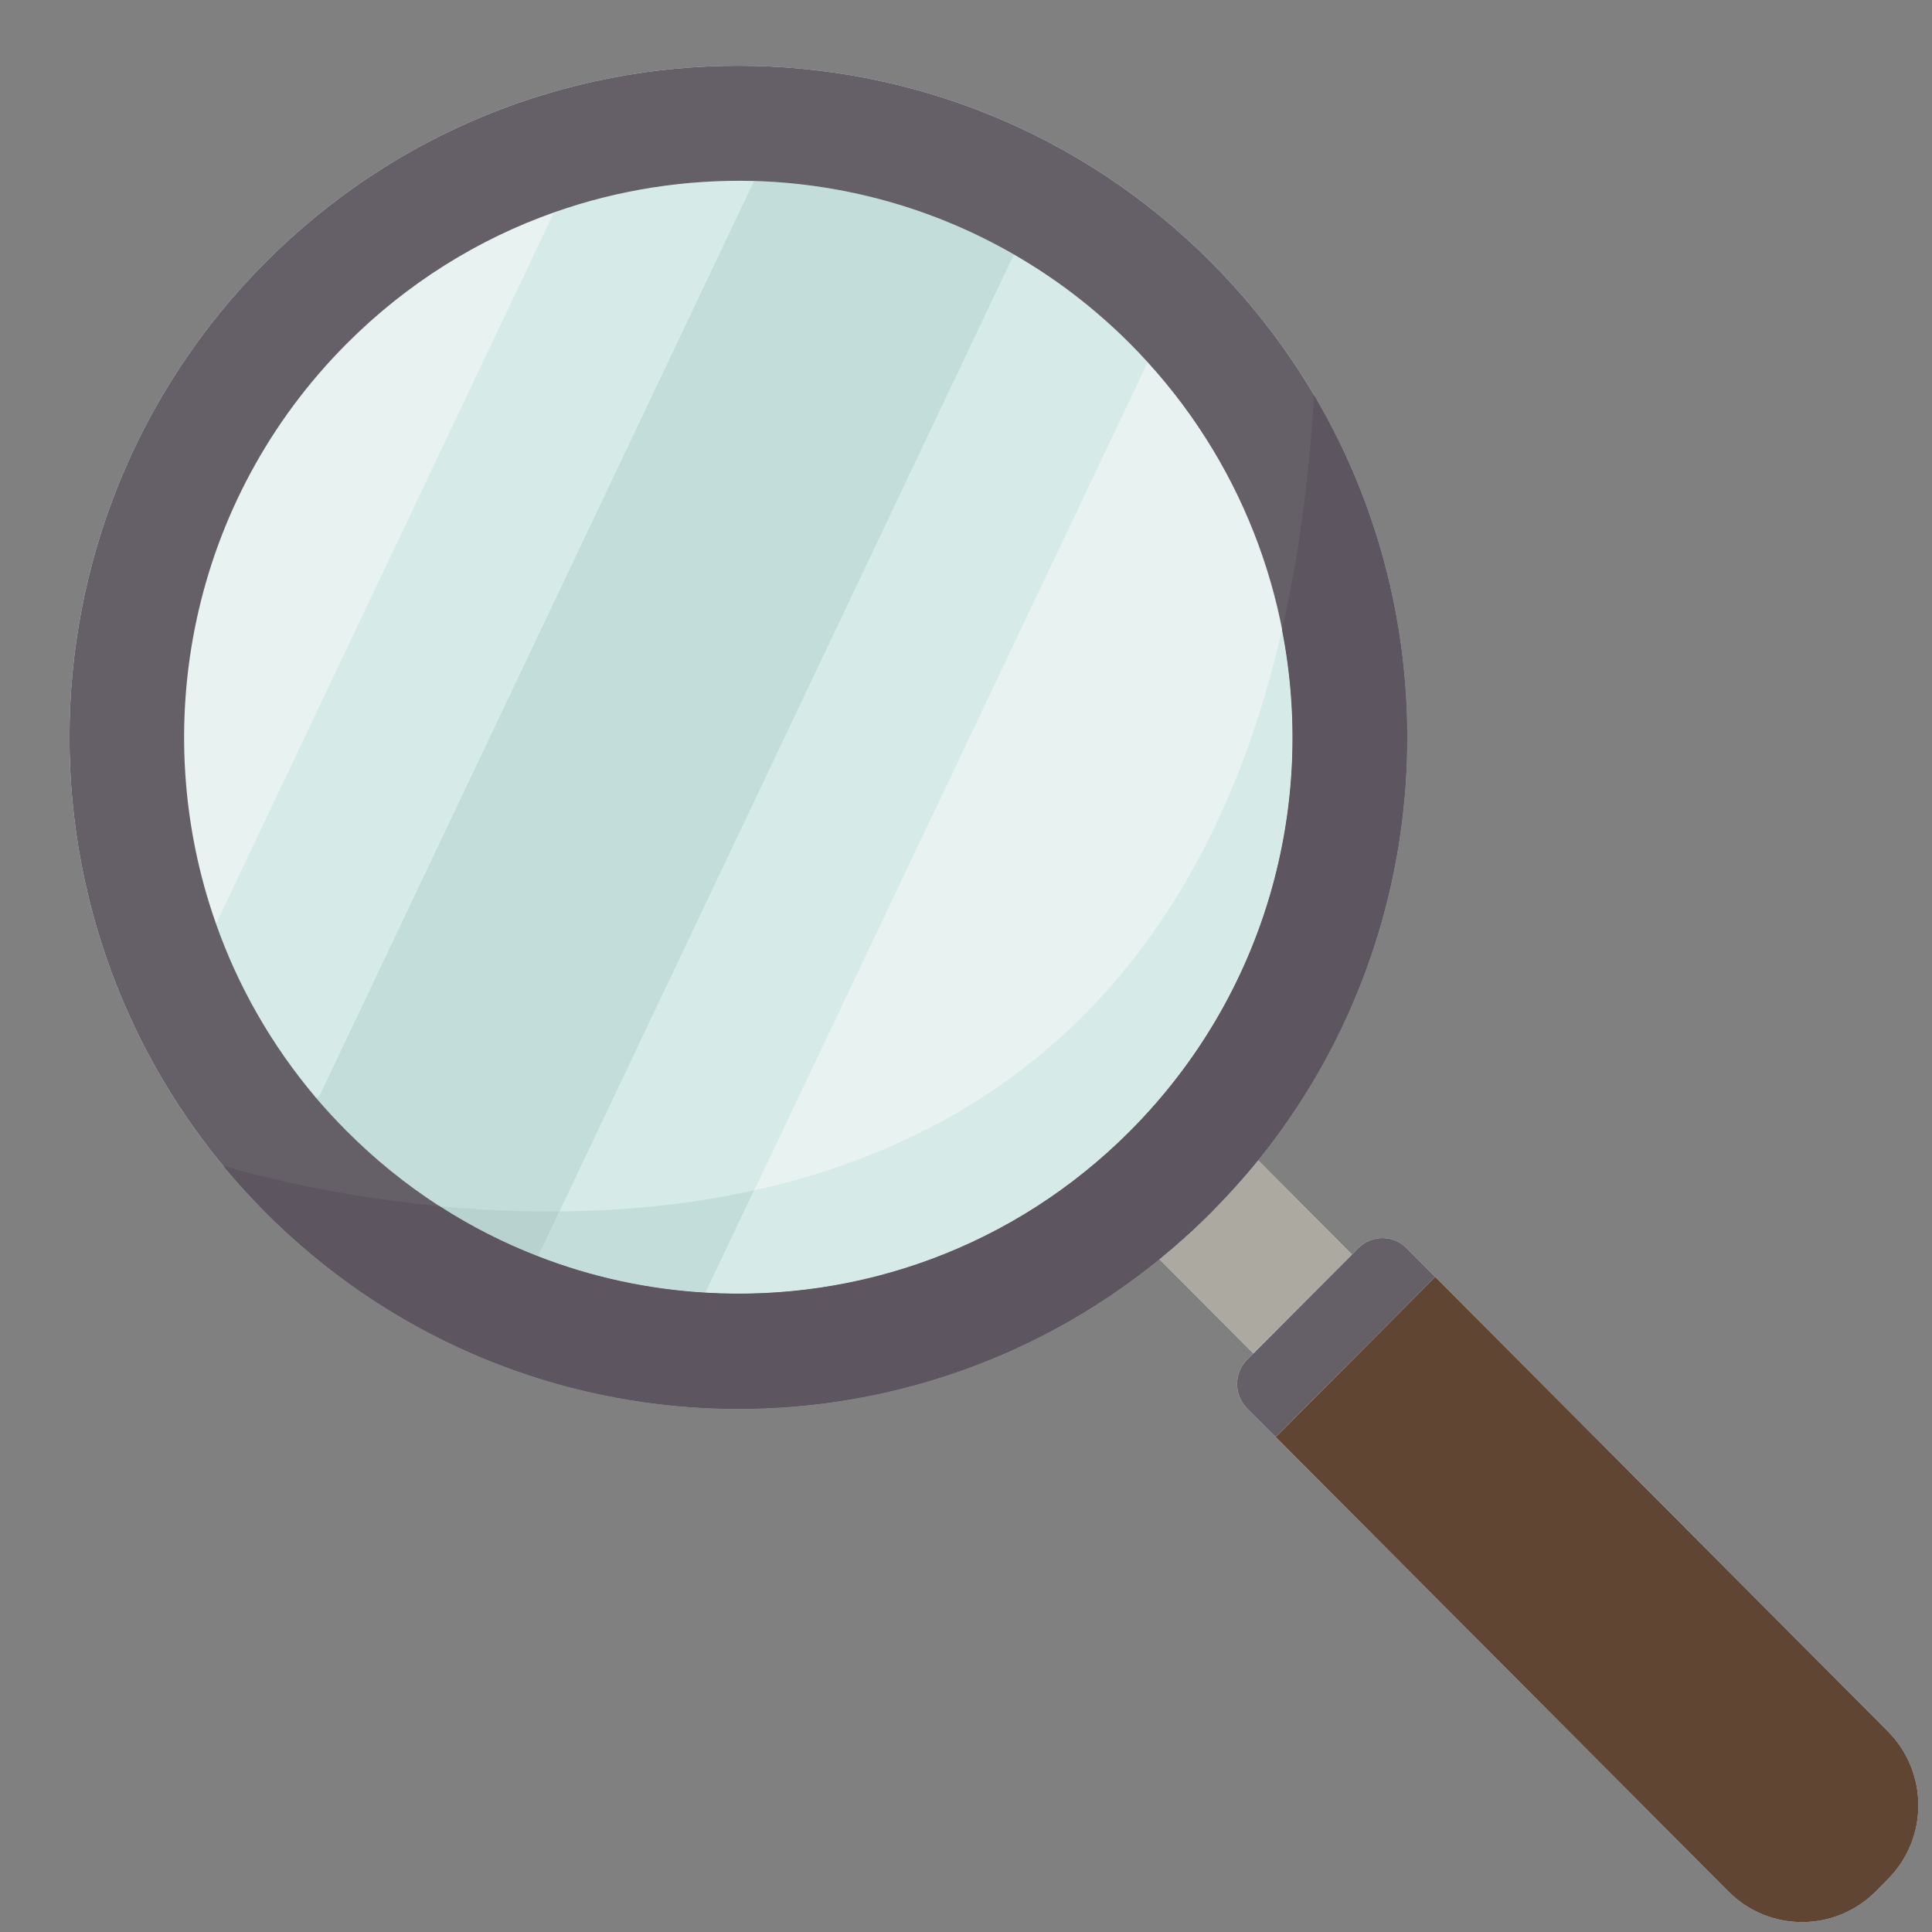 <svg xmlns="http://www.w3.org/2000/svg" xmlns:xlink="http://www.w3.org/1999/xlink" width="500" zoomAndPan="magnify" viewBox="0 0 375 375" height="500" preserveAspectRatio="xMidYMid meet" version="1.0"><rect x="0" y="0" width="375" height="375" fill="#808080" stroke="none"/><path fill="#e7f2f1" d="M 366.414 336.027 L 278.566 247.832 L 273.027 242.266 C 270.445 239.656 266.242 239.656 263.633 242.266 L 262.414 243.512 L 243.301 262.711 L 243.27 262.684 L 242.055 263.93 C 239.473 266.539 239.473 270.746 242.055 273.355 L 247.621 278.926 L 335.469 367.121 C 343.359 375.066 356.176 375.066 364.094 367.121 L 366.414 364.77 C 374.332 356.852 374.332 343.977 366.414 336.027 Z M 366.414 336.027 " fill-opacity="1" fill-rule="nonzero"/><path fill="#e7f2f1" d="M 244.199 225.211 C 285.613 173.992 282.598 98.617 235.121 50.938 C 184.426 0.039 102.203 0.039 51.508 50.938 C 0.812 101.863 0.812 184.375 51.508 235.305 C 98.984 282.957 174.07 286 225.059 244.41 L 243.27 262.684 L 262.414 243.512 Z M 244.199 225.211 " fill-opacity="1" fill-rule="nonzero"/><path fill="#d6eae8" d="M 222.766 70.309 L 136.949 250.906 C 125.898 250.27 114.906 247.922 104.465 243.859 L 196.809 49.398 C 204.871 54.039 212.473 59.812 219.375 66.742 C 220.535 67.902 221.664 69.094 222.766 70.309 Z M 222.766 70.309 " fill-opacity="1" fill-rule="nonzero"/><path fill="#c3ddda" d="M 196.809 49.398 L 104.465 243.859 C 90.895 238.609 78.191 230.488 67.258 219.5 C 65.195 217.438 63.227 215.293 61.367 213.117 L 62.035 212.566 L 146.316 35.129 C 163.805 35.625 181.176 40.379 196.809 49.398 Z M 196.809 49.398 " fill-opacity="1" fill-rule="nonzero"/><path fill="#d6eae8" d="M 146.316 35.129 L 62.035 212.566 L 61.367 213.117 C 52.695 202.879 46.199 191.426 41.938 179.328 L 107.539 41.223 C 120.039 36.812 133.207 34.781 146.316 35.129 Z M 146.316 35.129 " fill-opacity="1" fill-rule="nonzero"/><path fill="#655f68" d="M 136.949 250.906 C 166.559 252.676 196.75 242.207 219.375 219.5 C 260.238 178.461 261.367 112.711 222.766 70.309 C 221.664 69.094 220.535 67.902 219.375 66.742 C 212.473 59.812 204.871 54.039 196.809 49.398 C 181.176 40.379 163.805 35.625 146.316 35.129 C 133.207 34.781 120.039 36.812 107.539 41.223 C 92.836 46.414 79.031 54.938 67.258 66.742 C 36.922 97.195 28.48 141.309 41.938 179.328 C 46.199 191.426 52.695 202.879 61.367 213.117 C 63.227 215.293 65.195 217.438 67.258 219.5 C 78.191 230.488 90.895 238.609 104.465 243.859 C 114.906 247.922 125.898 250.27 136.949 250.906 Z M 244.199 225.211 C 241.387 228.691 238.34 232.055 235.121 235.305 C 231.902 238.555 228.539 241.57 225.059 244.41 C 174.07 286 98.984 282.957 51.508 235.305 C 0.812 184.375 0.812 101.863 51.508 50.938 C 102.203 0.039 184.426 0.039 235.121 50.938 C 282.598 98.617 285.613 173.992 244.199 225.211 Z M 244.199 225.211 " fill-opacity="1" fill-rule="nonzero"/><path fill="#604533" d="M 366.414 336.031 C 374.332 343.977 374.332 356.852 366.414 364.77 L 364.094 367.121 C 356.176 375.066 343.359 375.066 335.469 367.121 L 247.621 278.926 L 278.566 247.832 Z M 366.414 336.031 " fill-opacity="1" fill-rule="nonzero"/><path fill="#655f68" d="M 273.027 242.266 L 278.566 247.832 L 247.621 278.926 L 242.055 273.355 C 239.473 270.746 239.473 266.539 242.055 263.93 L 243.27 262.684 L 243.301 262.711 L 262.414 243.512 L 263.633 242.266 C 266.242 239.656 270.445 239.656 273.027 242.266 Z M 273.027 242.266 " fill-opacity="1" fill-rule="nonzero"/><path fill="#aba9a0" d="M 244.199 225.211 L 262.414 243.512 L 243.27 262.684 L 225.059 244.41 C 228.539 241.57 231.902 238.555 235.121 235.305 C 238.34 232.055 241.387 228.691 244.199 225.211 Z M 244.199 225.211 " fill-opacity="1" fill-rule="nonzero"/><path fill="#b8d3cf" d="M 108.613 235.129 L 104.465 243.859 C 97.855 241.309 91.445 238.059 85.324 234.117 C 92.547 234.781 100.379 235.219 108.613 235.129 Z M 108.613 235.129 " fill-opacity="1" fill-rule="nonzero"/><path fill="#c3ddda" d="M 146.375 231.043 L 136.949 250.906 C 125.898 250.27 114.906 247.922 104.465 243.859 L 108.613 235.129 C 120.621 235.043 133.469 233.914 146.375 231.043 Z M 146.375 231.043 " fill-opacity="1" fill-rule="nonzero"/><path fill="#d6eae8" d="M 248.84 122.254 C 255.539 156.359 245.707 193.047 219.375 219.5 C 196.75 242.207 166.559 252.676 136.949 250.906 L 146.375 231.043 C 189.094 221.645 232.512 193.484 248.84 122.254 Z M 248.84 122.254 " fill-opacity="1" fill-rule="nonzero"/><path fill="#5d5560" d="M 244.199 225.211 C 241.387 228.691 238.34 232.055 235.121 235.305 C 231.902 238.555 228.539 241.57 225.059 244.41 C 174.07 286 98.984 282.957 51.508 235.305 C 48.609 232.375 45.852 229.359 43.301 226.254 C 43.301 226.254 60.613 231.766 85.324 234.117 C 91.445 238.059 97.855 241.309 104.465 243.859 C 114.906 247.922 125.898 250.27 136.949 250.906 C 166.559 252.676 196.75 242.207 219.375 219.5 C 245.707 193.047 255.539 156.359 248.84 122.254 C 251.941 108.68 254.09 93.543 255.047 76.691 C 282.367 122.922 278.742 182.492 244.199 225.211 Z M 244.199 225.211 " fill-opacity="1" fill-rule="nonzero"/></svg>